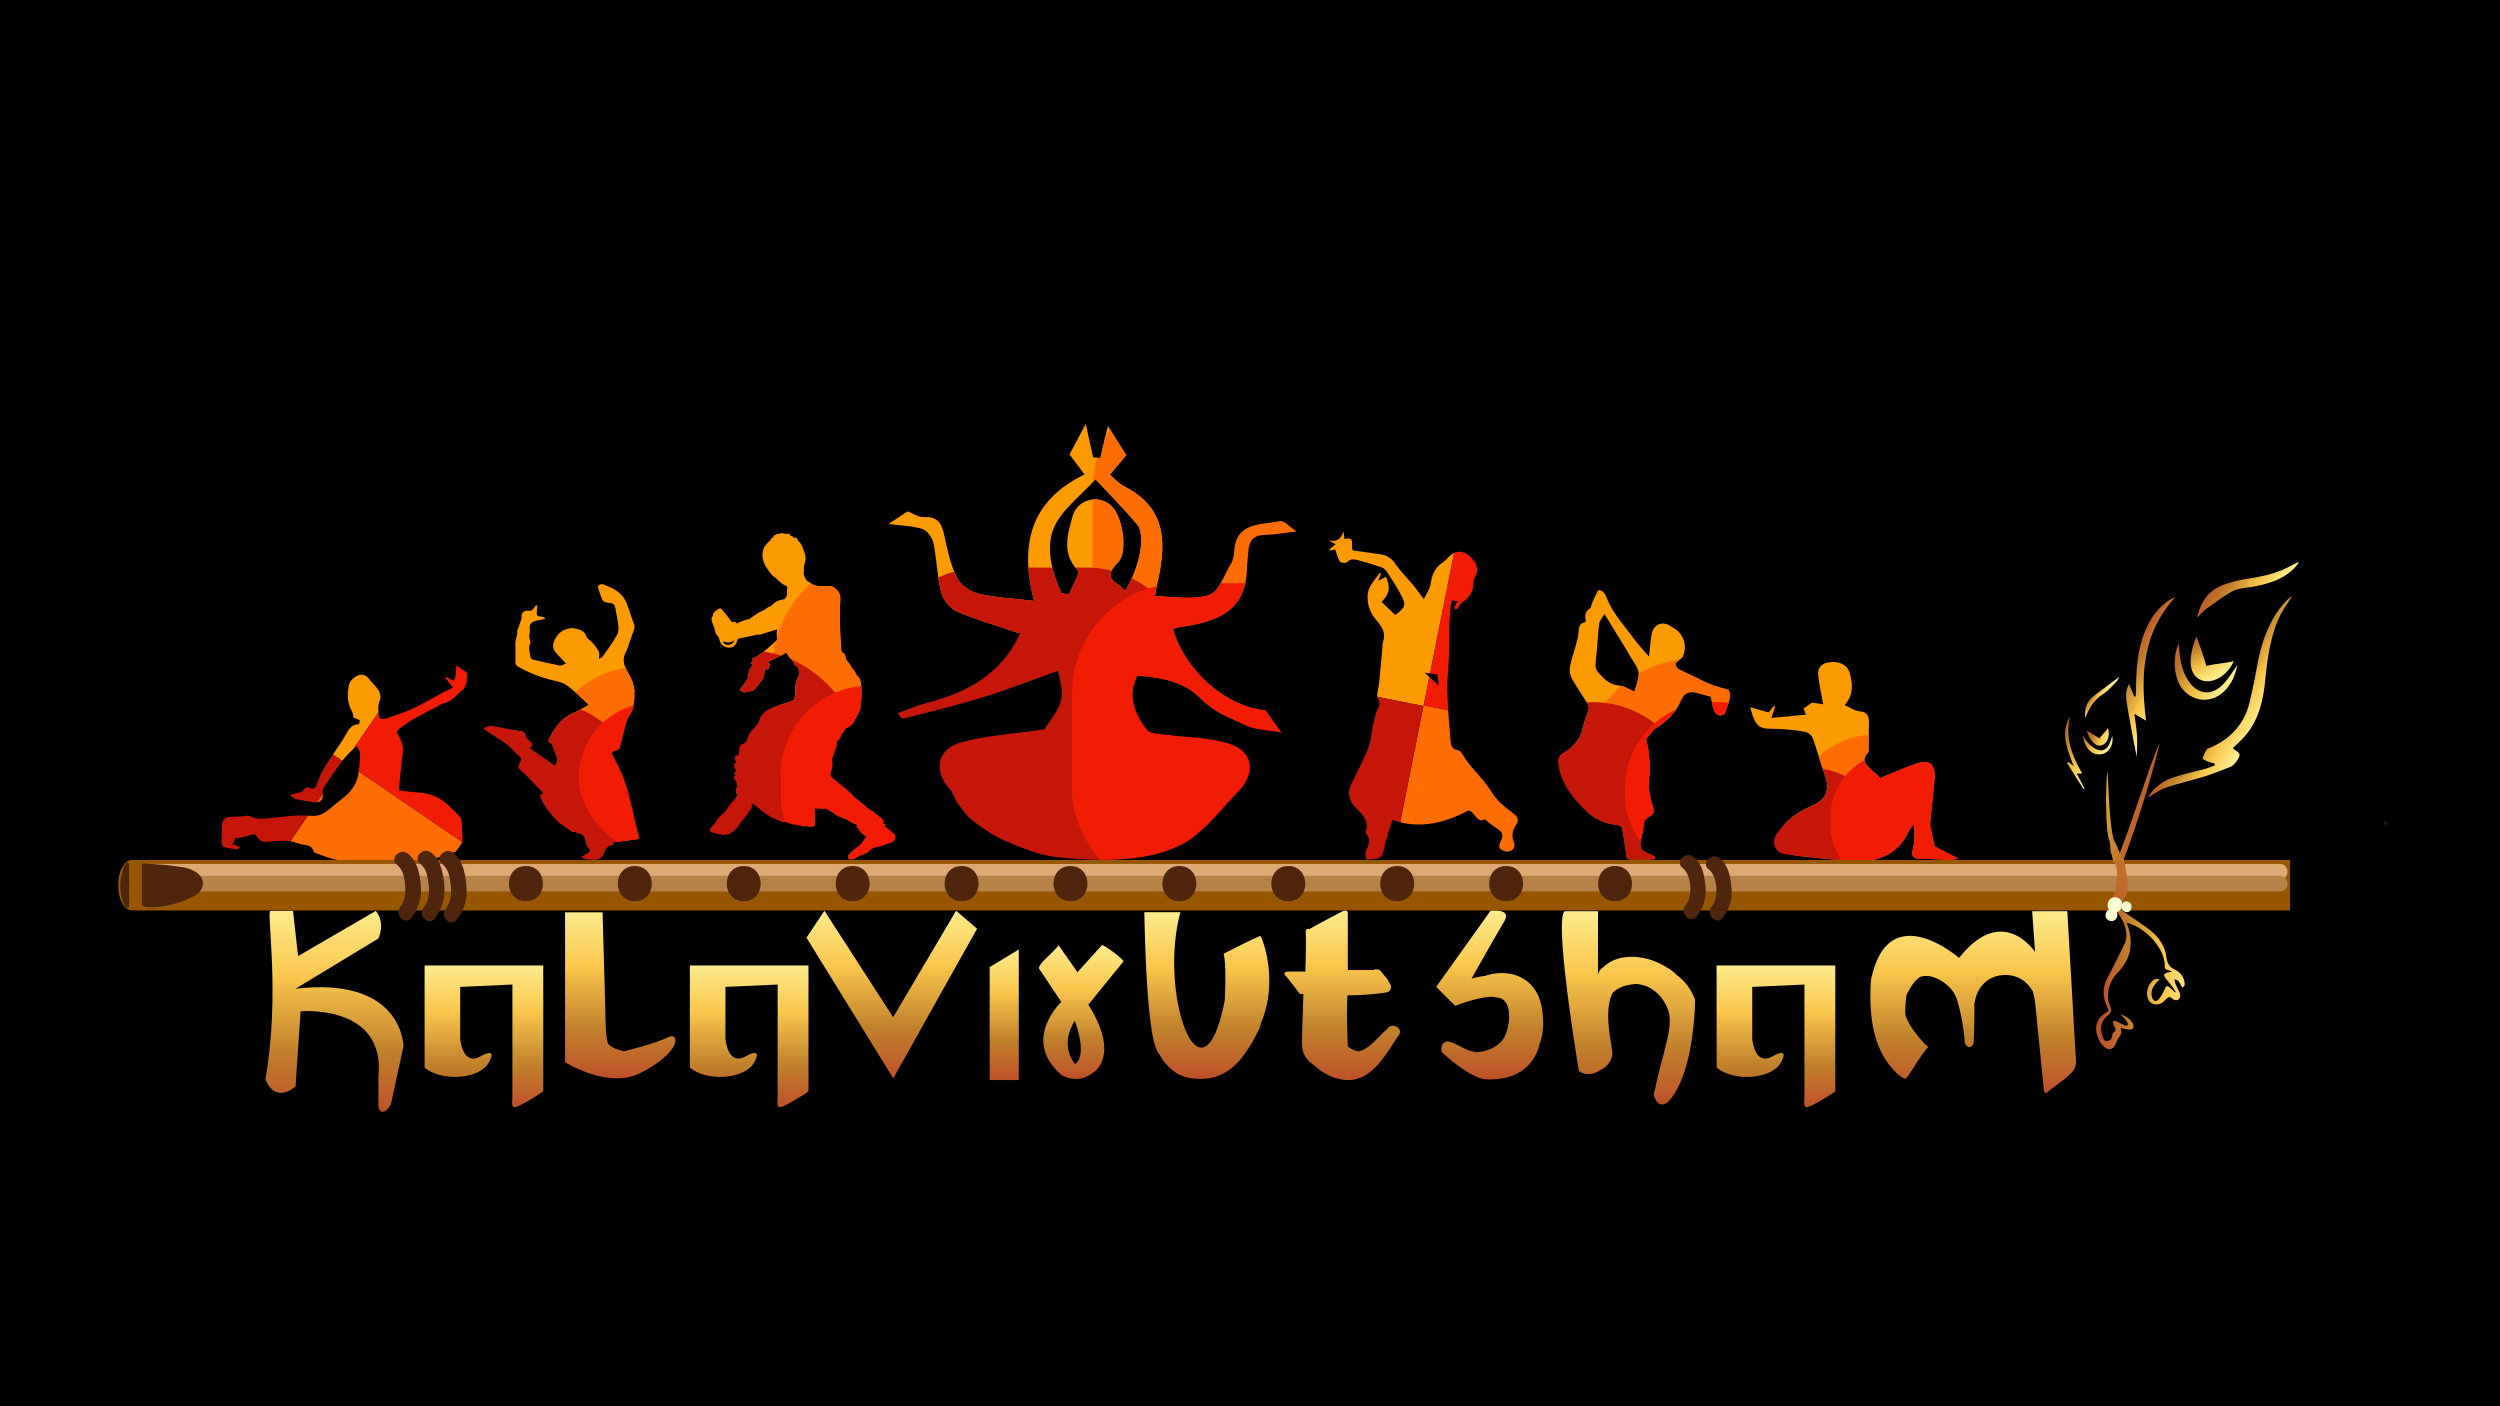<svg xmlns="http://www.w3.org/2000/svg" xmlns:xlink="http://www.w3.org/1999/xlink" viewBox="0 0 1920 1080"><defs><style>.cls-1{fill:none;}.cls-2{clip-path:url(#clip-path);}.cls-3{fill:#fc9a01;}.cls-4{fill:#fe6d02;}.cls-5{fill:#f21c04;}.cls-6{fill:#c61609;}.cls-7{clip-path:url(#clip-path-2);}.cls-8{fill:url(#linear-gradient);}.cls-9{fill:url(#linear-gradient-2);}.cls-10{fill:url(#linear-gradient-3);}.cls-11{fill:url(#linear-gradient-4);}.cls-12{fill:url(#linear-gradient-5);}.cls-13{fill:url(#linear-gradient-6);}.cls-14{fill:url(#linear-gradient-7);}.cls-15{fill:url(#linear-gradient-8);}.cls-16{fill:url(#linear-gradient-9);}.cls-17{fill:url(#linear-gradient-10);}.cls-18{fill:url(#linear-gradient-11);}.cls-19{fill:url(#linear-gradient-12);}.cls-20{fill:url(#linear-gradient-13);}.cls-21{clip-path:url(#clip-path-3);}.cls-22{clip-path:url(#clip-path-4);}.cls-23{clip-path:url(#clip-path-5);}.cls-24{clip-path:url(#clip-path-6);}.cls-25{clip-path:url(#clip-path-7);}.cls-26{fill:#965700;}.cls-27{fill:#dbaa75;}.cls-28{fill:#b58348;}.cls-29{fill:#4e260d;}.cls-30{fill:url(#linear-gradient-14);}.cls-31{fill:url(#linear-gradient-15);}.cls-32{fill:url(#linear-gradient-16);}.cls-33{fill:url(#linear-gradient-17);}.cls-34{fill:url(#linear-gradient-18);}.cls-35{fill:url(#linear-gradient-19);}.cls-36{fill:url(#linear-gradient-20);}.cls-37{fill:url(#linear-gradient-21);}.cls-38{fill:url(#linear-gradient-22);}.cls-39{fill:url(#linear-gradient-23);}.cls-40{fill:url(#linear-gradient-24);}.cls-41{fill:url(#linear-gradient-25);}.cls-42{fill:url(#linear-gradient-26);}.cls-43{fill:#fbffd6;}.cls-44{fill:url(#linear-gradient-27);}.cls-45{fill:url(#linear-gradient-28);}</style><clipPath id="clip-path" transform="translate(0.5 -0.5)"><path class="cls-1" d="M273.39,573.27c-3.73,3.77-7.28,6.69-10,10.25-5.32,7-10.26,14.26-15.15,21.55a7.54,7.54,0,0,0-.84,4.82c.63,4.69-2.19,7.58-6.81,6.76s-9-1.31-13.43-2.3c-1.65-.37-3.07-1.74-4.6-2.66l.45-1.23a55.61,55.61,0,0,0,6.3-1.22c1.37-.42,3.13-1.13,3.72-2.24,1.19-2.25,2.61-2.21,4.44-1.36,2.62,1.21,4.33.38,5.16-2.27,4.56-14.65,15.18-25.81,22.58-38.82,2-3.57,4.28-8.14,9.92-7.81.12,0,.86-2.89.47-3.15a23.17,23.17,0,0,0-4.61-1.94c-.39-1.72-.42-3.39-1.12-4.7A25.83,25.83,0,0,1,267,529.71c.42-2.49.32-4.6,2.28-6.72,4.32-4.68,9.6-6.13,13.42-1.35,2.59,3.25,5.87,6.08,7.87,9.7,1.05,1.9,1.63,5,.77,6.8-1.8,3.75-1.29,7.38-1.05,11.12.21,3.28,2,4.27,5.94,2.94,6.79-2.32,13.71-4.44,20.21-7.45,7.78-3.6,15.16-8.08,22.74-12.11,2.76-1.47,5.62-2.74,8.33-4.06l-6-7.48.41-.87,5.79,3.12c3.66-4.69,0-11.92,4.8-16.47,6.4,5.31,7.43,15.92,3.26,22.52-.55.88-1.69,1.37-2.49,2.12-2.15,2-4.12,4.29-6.43,6.11a24.69,24.69,0,0,1-5.28,2.67c-.59.27-1.38.13-1.95.42-7.34,3.85-14.7,7.66-21.95,11.67a87.59,87.59,0,0,0-9,5.93c-4.93,3.57-5.15,3.79-2.25,8.85a18.61,18.61,0,0,1,2.25,12.38c-1.1,8.34-1.8,16.74-2.65,25.11-.08.8,0,1.61,0,2.89,5.61.62,11,1.37,16.37,1.77a34.65,34.65,0,0,1,19.11,7.62,95.7,95.7,0,0,1,11.44,11.34c1,1.06,1.16,3.05,1.25,4.63.29,5.38.51,10.77.51,16.15,0,4.66-4.15,5-7.22,6.17-2.62,1-5.43,1.58-8.11,2.51-3,1-5.95,2.43-9,3.35a23.43,23.43,0,0,1-6.79,1.07c-5.14,0-10.28-.46-15.43-.58a14.53,14.53,0,0,0-3.52.84l-.75-1.29-2.21,3.61c-.85-1.53-1.44-2.61-2.14-3.89l-2.89,3.48-3.35-2.43-2.08,2.61-3.23-2.81-2.62,3L282,661.13c-1.62,4.2-4.2,2.75-7.27,2.07C269,662,263,662,257.32,660.71c-5.48-1.24-10.75-3.48-16.08-5.34a2,2,0,0,1-1-1.23c-1.26-4.45-5-4.45-8.57-5.07s-6.9-2.46-10.41-2.71a89.45,89.45,0,0,0-15.16.54c-3.93.4-7.27-.11-9.21-3.82-1.24-2.37-2.69-2-4.77-1.37-3.55,1.12-7.22,1.85-10.85,2.75l-.5-1.05L178,648.74l5.86,2.3c-.79.74-1.45,1.83-2,1.77a63.31,63.31,0,0,1-10.38-1.7c-.91-.26-1.74-2.44-1.79-3.76-.13-4,.25-8.06.23-12.09,0-5.22,2.72-7.72,7.93-7.45a82.83,82.83,0,0,0,8.59-.52c1.63-.1,3.58-.67,4.87,0,5.82,3,11.74,1.83,17.79,1.27,9.52-.89,19.21-2.45,28.61-1.53,6.86.67,11-1.86,15.45-5.73,4.14-3.58,8.66-6.74,12.71-10.41a30,30,0,0,0,5.81-7.26,24.69,24.69,0,0,0,3-8.27,129.05,129.05,0,0,0,1.39-16.07C276.21,577.74,274.78,576.16,273.39,573.27Z"/></clipPath><clipPath id="clip-path-2" transform="translate(0.5 -0.5)"><path class="cls-1" d="M371.15,559.66c1.85-.62,3.76-1.88,5.54-1.72a119.89,119.89,0,0,1,12.08,2.26,77.56,77.56,0,0,0,8.75,1.68c4.07.33,4.68.62,5.79,4.43a4.37,4.37,0,0,0,1.25,1.59c.81.79,1.76,1.44,2.52,2.27,1.85,2,1.85,3.77-.79,4.67l19.25,14a7.15,7.15,0,0,0,1.34-7.71c-1-2.73-1.95-5.49-3-8.22-.22-.59-.54-1.47-1-1.58-3.09-.82-1.91-2.64-1.06-4.29,4.05-7.89,8.91-15,17.55-18.64,3.36-1.42,6.53-3.29,9.77-5,.63-.33,1.18-.82,2.49-1.73-5.77-5.2-10.9-10.58-16.83-14.86-3.26-2.35-7.78-3.12-11.86-4.12a97.88,97.88,0,0,1-25.54-10.2,3.86,3.86,0,0,1-2.06-3.92c.14-4.75-.06-9.51-.06-14.27a12.93,12.93,0,0,1,.47-2.42c.37-1.82.77-3.63,1.09-5.46.08-.42-.31-1-.18-1.33,1-2.84,2.07-5.65,3.1-8.49a4,4,0,0,0,.33-1.57c-.35-4.26,2-6.21,6.26-5.33.67.14,1.71-.58,2.3-1.17a31.57,31.57,0,0,0,2.52-3.3l1,.41c-.13,1.58-.23,3.16-.41,4.74-.26,2.18.12,3.64,2.85,3.56,1.1,0,2.23.67,3.34,1l0,.92c-1.06.22-2.12.41-3.17.65-1.9.44-4,.56-5.64,1.44a4.83,4.83,0,0,0-2.71,5.82c.35,1.61-.51,3.44-.53,5.17a18.84,18.84,0,0,0,.75,3.7c.12.61.45,1.38.21,1.83-2,3.6-.29,7.17.07,10.73a2.51,2.51,0,0,0,1.5,1.77c6.93,1.66,13.87,3.32,20.87,4.65,1.36.26,3-.87,4.84-1.46-2.68-2.91-4.83-5.31-7.06-7.64-3.22-3.36-3.6-6.67-1.53-10.77,2.57-5.08,6.55-8.12,12.16-8.8,3.14-.37,10.48,1.36,11.78,5.48.84,2.68,2.61,3.27,4.19,4.76a31.21,31.21,0,0,1,5.74,7.88c.68,1.25.12,3.18.12,5.5,1.08-.68,2.29-1,2.85-1.84,3.8-5.47,7.73-10.87,11-16.63,1.18-2,1.18-5.06.93-7.54-.46-4.48-1.55-8.89-2.32-13.33-.39-2.23-1.37-3.48-3.89-3.55a12.63,12.63,0,0,1-5-1.36c-.8-.39-1.23-1.69-1.62-2.67a62.11,62.11,0,0,1-2.1-5.92c-.34-1.13-.93-2.8-.42-3.42a3.92,3.92,0,0,1,3.49-1.11c7.51,2.85,14.6,5.75,18.18,14.33,2.32,5.56,3.77,11.34,6,16.86a5.15,5.15,0,0,1-.1,3.17c-1.3,4-2.76,8-4.16,12a27.59,27.59,0,0,1-1.74,4.74c-2.52,4.31-2.89,8.64-.66,13.14a43.27,43.27,0,0,0,2,4c5.41,8.49,5.93,17.7,3.55,27.12-.73,2.9-2.92,5.4-4.23,8.18a35.17,35.17,0,0,0-1.73,5.41c-.62,2.2-1.16,4.42-1.71,6.65-.82,3.3-1.49,6.65-2.51,9.89a3.86,3.86,0,0,1-2.49,2c-3.65.82-4.2,2.1-2.43,5.21A116.66,116.66,0,0,1,483,613.83c2.28,10.08,4.75,20.11,7.33,30.94l-19.86,2.61c0,.13-.1.89-.18,1.65-.18.11-.35.29-.5.28-2-.24-5,2.26-6.17,5.26-2.16,5.46-3.72,6.45-9.66,6.12a32.11,32.11,0,0,1-4.5-.34,19.49,19.49,0,0,1-3.65-1.68c2.3-1.41,3.9-2.31,5.4-3.35,1.32-.91,2.06-1.84.28-3.27-.8-.64-1.09-2-1.45-3.08-.77-2.29-.81-5.2-2.29-6.77s-4.41-1.94-6.73-2.75c-.57-.2-1.43.18-1.86-.13-4.22-2.91-9-5.34-12.39-9-5.17-5.59-10.17-11.57-12.7-19.24l2.79-1.4c-4.93-5.11-9.59-9.95-14.28-14.78-.45-.46-1.06-.78-1.54-1.22-4.11-3.76-4.2-3.82-1.71-8.8,1-1.92.39-2.53-1.2-3.71-2.35-1.74-4.16-4.19-6.28-6.25a30.83,30.83,0,0,0-4.22-3.61c-5.36-3.6-10.81-7.1-16.22-10.63Z"/></clipPath><linearGradient id="linear-gradient" x1="771.25" y1="729.2" x2="771.25" y2="829.5" gradientUnits="userSpaceOnUse"><stop offset="0" stop-color="#fdec8c"/><stop offset="0.33" stop-color="#f9c64b"/><stop offset="0.7" stop-color="#c1812c"/><stop offset="1" stop-color="#be512a"/></linearGradient><linearGradient id="linear-gradient-2" x1="684.87" y1="699.46" x2="684.87" y2="828.18" xlink:href="#linear-gradient"/><linearGradient id="linear-gradient-3" x1="475.82" y1="701.17" x2="475.82" y2="828.68" xlink:href="#linear-gradient"/><linearGradient id="linear-gradient-4" x1="256.35" y1="700.06" x2="256.35" y2="854.37" xlink:href="#linear-gradient"/><linearGradient id="linear-gradient-5" x1="926.34" y1="701.09" x2="926.34" y2="829.12" xlink:href="#linear-gradient"/><linearGradient id="linear-gradient-6" x1="1030.37" y1="699.84" x2="1030.37" y2="830" xlink:href="#linear-gradient"/><linearGradient id="linear-gradient-7" x1="829.9" y1="726.37" x2="829.9" y2="829.12" xlink:href="#linear-gradient"/><linearGradient id="linear-gradient-8" x1="1514.95" y1="700.29" x2="1514.95" y2="839.85" xlink:href="#linear-gradient"/><linearGradient id="linear-gradient-9" x1="1250.14" y1="700.29" x2="1250.14" y2="848.73" xlink:href="#linear-gradient"/><linearGradient id="linear-gradient-10" x1="371.16" y1="742.04" x2="371.16" y2="850.78" xlink:href="#linear-gradient"/><linearGradient id="linear-gradient-11" x1="1363.4" y1="742.04" x2="1363.4" y2="850.78" xlink:href="#linear-gradient"/><linearGradient id="linear-gradient-12" x1="574.87" y1="742.04" x2="574.87" y2="850.78" xlink:href="#linear-gradient"/><linearGradient id="linear-gradient-13" x1="1143.57" y1="699.73" x2="1143.57" y2="829.52" xlink:href="#linear-gradient"/><clipPath id="clip-path-3" transform="translate(0.5 -0.5)"><path class="cls-1" d="M596.29,411l.09,0-.18.06Zm-1.84,1,.09,0-.16.06Zm.94-.24h0l0,0h0Zm-3,2.32.1,0-.18.06Zm1.15-.15h-.07ZM591.41,416l.08,0-.17.06Zm.18,0ZM610,413.69l.07,0h0l-.05,0Zm2.07,2.66h.07l-.13.05Zm-.09.06h0Zm-60.2,51.92.09,0-.18.07Zm-1.35,1.07-.05,0h0Zm46.37-6.91.1,0-.19.06Zm-31,28.25.06,0-.12,0Zm-4.43,2.05h0l-.1,0-.12,0Zm19.82-5.57h0ZM554.7,493.1a3.07,3.07,0,0,1,1.08.27,13.25,13.25,0,0,0,2.18.49,7.54,7.54,0,0,0,3.22-.41,5.57,5.57,0,0,0,.93-.41,10.46,10.46,0,0,0,1.19-.73l.09-.07.17-.06c.08.08-.14.59-.6,1.26a4.49,4.49,0,0,1-2.77,2.09,4,4,0,0,1-2,.3,4.27,4.27,0,0,1-3.48-2.44C554.65,493.22,554.62,493.12,554.7,493.1Zm5.71,2.84-.08,0-.09,0Zm43,5.11.09,0-.18.06Zm-4,41.08,2.71-1-.1,0-2.61.93-2.75,1Zm9.08-3.14-.08,0-.09,0Zm-41.35,41.32.08,0-.17.06Zm.33-.09s0,0,0,0h0Zm9.25,37,.09,0-.16.06Zm-29.14,21.91h0Zm-.3.27h-.05Zm8.52,1.51.07,0h0Zm3-.22h0l-.06,0-.06,0Zm66.09-20.59h0l0,0Zm-7.09,14.18.08,0h0l-.07,0Zm-.36.17h0l0,0Zm6.5.22,0,0h0Zm34.72-.5.09,0-.17.06Zm12.05,16.92,0,0-.09,0Zm9.06-2.56-.29.11-.3.1ZM596.25,410.49a1.61,1.61,0,0,0-.76.52,1,1,0,0,1-.49.34,1.32,1.32,0,0,1-.3.08l-.27.07a1.68,1.68,0,0,0-1,1.46c-.08.37-.16.55-.3.6a.2.2,0,0,1-.11,0,1.77,1.77,0,0,0-.69.05c-.31.11-.48.4-.8,1.07a3.16,3.16,0,0,1-.72,1.12,14.6,14.6,0,0,0-3.15,3.19,12.39,12.39,0,0,0-2.63,7.82,18.2,18.2,0,0,0,2.18,8c.3.45.92,1.45,1.37,2.21a38.58,38.58,0,0,0,4,5.3,10.62,10.62,0,0,0,1.45,1.1,23.65,23.65,0,0,1,2.66,2.26c2.86,2.75,4,3.61,5.66,4.33,1.45.61,1.49.65,1.74,1.33a1.64,1.64,0,0,1,0,1.42,3.78,3.78,0,0,0-.17,2.5,5.82,5.82,0,0,1-1.35,4.72l-.69.71-1.85.38a23.9,23.9,0,0,0-2.92.76,10.39,10.39,0,0,0-4.13,2.93,6.38,6.38,0,0,1-2.53,1.66,7,7,0,0,0-2.9,1.77,5.88,5.88,0,0,1-2.32,1.3,23.91,23.91,0,0,0-4.7,2.61c-1.62,1.05-3.56,2.36-4.31,2.91a6.48,6.48,0,0,1-1.49.94,1,1,0,0,1-.41.08,12.8,12.8,0,0,0-3,.79,50.59,50.59,0,0,0-5.18,2.22c-.25.12-.43.21-.55.25s-.29,0-.35-.13a2.87,2.87,0,0,0-1.77-1.21,3.19,3.19,0,0,0-1.17.17l-.66.23-.6-.84c-1.28-1.84-5.65-7.37-6.66-8.44a6.42,6.42,0,0,0-1.48-1.28,2.26,2.26,0,0,0-1.25.16,2,2,0,0,0-.89.54,2.72,2.72,0,0,1-.8.59,9.81,9.81,0,0,0-2.37,2,3,3,0,0,0-.58,2.1,1.18,1.18,0,0,1-.42,1c-1,1-.86,2.54.48,6,1.43,3.67,1.63,4.33,1.67,5.3a2.65,2.65,0,0,0,.66,1.86,18.46,18.46,0,0,0,1.44,1.88,2.7,2.7,0,0,1,1,1.83,8.9,8.9,0,0,0,2.4,4.87,7.81,7.81,0,0,0,4.29,1.92,10,10,0,0,0,3.42-.31.87.87,0,0,0,.34-.19,1.41,1.41,0,0,1,.51-.36,6.85,6.85,0,0,0,2.17-2.56,19.89,19.89,0,0,0,1.25-3.33l.1,0c.88-.31,7.56-1.73,11.94-2.52a18,18,0,0,0,2.36-.59,2,2,0,0,1,1.62-.12c.76.23.49.32,7.43-2a45.82,45.82,0,0,1,6.69-1.88,12.06,12.06,0,0,1-.18,1.9,10.39,10.39,0,0,0,.31,4.94c.28.79.27.82-.19,1.23-.27.23-1.8,1.6-3.43,3s-3.08,2.75-3.26,2.93a11.64,11.64,0,0,1-1,.89c-.39.31-1.41,1.12-2.24,1.82S584,502.43,583.1,503s-2.06,1.44-2.62,1.89a5.15,5.15,0,0,1-1.11.71.77.77,0,0,1-.36.05,1.87,1.87,0,0,0-.78.1,1.84,1.84,0,0,0-.69.44c-.29.27-.3.39,0,1,.34.82.24,1.24-.35,1.45a2.31,2.31,0,0,0-.74.44c-.46.37-.23.95.55,1.51.35.27.56.51.51.62l-1.29,1.9c-1.29,1.84-1.51,2.35-1.69,3.88-.06.53-.26,1.54-.42,2.26a6.26,6.26,0,0,0-.23,1.76c0,.36-.13.77-.61,1.48-1.3,2-2.74,3.94-3.63,5-1.21,1.51-1.91,2.76-1.75,3.2a1.64,1.64,0,0,0,1.43.67.45.45,0,0,1,.4.21,1.49,1.49,0,0,0,.68.51,1.16,1.16,0,0,0,1.11.09l.28-.11L572,532a1.73,1.73,0,0,1,1-.1,1.49,1.49,0,0,0,1-.1c.16-.05.34-.13.57-.22a5.93,5.93,0,0,1,.55-.23,3.4,3.4,0,0,1,1.17-.23,3.56,3.56,0,0,0,1.07-.21,5.06,5.06,0,0,0,1.81-1.16c.35-.34,1.57-1.87,2.7-3.38s2.39-3.16,2.82-3.66c1.28-1.57,1.54-2.34,1.87-5.45l.3-2.8.85.12a3.74,3.74,0,0,0,1.59-.17,1.06,1.06,0,0,0,.51-.31,2.66,2.66,0,0,0,.16-1.62c-.06-.19-.06-.27.07-.32l.23,0a.23.23,0,0,0,.11,0,1.21,1.21,0,0,0,.68-1.28,4.06,4.06,0,0,0-1.61-1.51c-.28-.1-.48-.27-.47-.36a4.39,4.39,0,0,1,1.19-.55c1-.35,10.42-5.23,12.47-6.44a3.25,3.25,0,0,1,.61-.29c.11,0,.19-.06.23,0a9.54,9.54,0,0,1,1,1.64,10.25,10.25,0,0,0,2.29,2.89,7.26,7.26,0,0,1,2.05,2.67c1.09,2.21,1.65,2.9,2.76,3.42.94.45,1,.52,1.21,1.18a20.13,20.13,0,0,1,.4,5.09,12.92,12.92,0,0,1-1,2.62,17.38,17.38,0,0,0-1.7,6.55,48.3,48.3,0,0,1-.23,6.71c-.09.36-.4,1.34-.71,2.19l-.53,1.57-1,.46c-.2.09-.52.22-.92.36-.73.26-1.72.58-2.62.83-1.53.43-3.71,1.15-6,2-2.14.76-4.42,1.62-6.43,2.42-2.78,1.12-3,1.24-4.12,2.15a19.09,19.09,0,0,0-4.77,5.51,6.82,6.82,0,0,0-.46,1.55c-.19,1.55-1.64,3.67-4.81,7a30.14,30.14,0,0,0-2.68,3.18,31.32,31.32,0,0,0-2.31,5.6c-.45,1.39-.48,1.43-1.21,1.81-.42.2-1.16.51-1.66.69a3.64,3.64,0,0,0-2.23,1.57,23.21,23.21,0,0,0-.73,5.41l-.05,1-1,.56c-1.4.75-2.12,1.37-2.25,1.94-.08.39,0,.83.48,2.17l.6,1.67-.56.32c-.93.52-1.22.92-1.23,1.79,0,.69,0,.89.64,2,.36.68.79,1.5.93,1.82l.3.6-.62.53c-.67.57-1.24,1.43-1.14,1.71,0,.11.38.22.78.26l.72.08-.61.69a3.17,3.17,0,0,0-.88,2.3,9.57,9.57,0,0,0,.86,1.26,4.09,4.09,0,0,1,1.16,2.77,6.28,6.28,0,0,0,.29,1.53c.24.67.22.76-.38,2a4.46,4.46,0,0,0,.29,4.88c.34.59.35.6-.14,1.42a22.77,22.77,0,0,1-3.38,4.23,23.47,23.47,0,0,0-3.8,5,19,19,0,0,1-4.14,4.83c-2.52,2.19-3.32,3.11-4.19,4.78a11.35,11.35,0,0,1-2.42,3.24c-2.5,2.66-2.85,3.23-2.49,4.25s1.79,1.8,2.5,1.55a.47.47,0,0,1,.54.14,2.76,2.76,0,0,0,1.85.61,3,3,0,0,1,1.16.28,2.16,2.16,0,0,0,1.48.14c.57-.11.83-.09,1,.09a2,2,0,0,0,.89.43,1.79,1.79,0,0,0,1.19,0l.23-.09.26-.11a1.59,1.59,0,0,1,.92-.08,3.15,3.15,0,0,0,2-.1,9.66,9.66,0,0,0,2.1-1.15c2.84-1.9,5-3.92,5.79-5.49a22.45,22.45,0,0,1,1.82-2.7c2.68-3.48,4-5.13,5.47-7,2.5-3.15,3.26-4.66,2.86-5.77-.21-.59-.16-1.35.07-1.43h0a1.3,1.3,0,0,0,.51-.08c.17-.06.61.23,1.22.78s1.83,1.53,2.86,2.32,2.13,1.68,2.46,2a16.76,16.76,0,0,0,1.72,1.33c.63.41,2,1.37,3.05,2.09a22.16,22.16,0,0,0,6,3.25c1.25.48,2.91,1.21,3.7,1.58,1.66.81,2.11.92,3,.78a6.62,6.62,0,0,1,3.44.6c3,1,4,1.3,5.32,1.37a9.28,9.28,0,0,1,2.14.38,2.34,2.34,0,0,0,1.05.22,3,3,0,0,1,1.28.3,4.57,4.57,0,0,0,2.83.39l.18-.08.15-.07a2.36,2.36,0,0,1,1.43.15,16,16,0,0,0,2.72.37,6,6,0,0,0,2.12-.2,1.63,1.63,0,0,0,1-1,14.31,14.31,0,0,0,.2-4.9c-.07-.9-.14-2.88-.14-4.41s0-3-.07-3.22,0-.46.06-.48,1.3,0,2.76.13l3.61.21a12.16,12.16,0,0,0,1.82-.07c.87-.13.89-.12,1.74.67a6.79,6.79,0,0,0,2,1.27c2.15.94,2.65,1.25,3.3,2s.94,1,2.89,1.87a27.31,27.31,0,0,0,3.79,1.48,15.36,15.36,0,0,1,4.31,2.1,41.75,41.75,0,0,0,4.4,2.33c.89.33,1.74.67,1.89.73s.23.23,0,.68c-.48,1.11-.11,1.91,1,2.17.71.15.71.16.6.61a1.6,1.6,0,0,0,.85,1.62c.25.18.42.37.39.43-.14.27.56,1.16,1.08,1.4a2.78,2.78,0,0,1,1,.8,2,2,0,0,0,1.8.83c.2,0,.38,0,.4.09a21.09,21.09,0,0,1-2.06,3.29c-1.9,2.8-2.79,3.72-4.82,5.06a33,33,0,0,0-4.92,4.28c-2.14,2.22-2.5,3-2,4.32s1.61,1.54,3.78.91l.6-.19a9.24,9.24,0,0,0,2.12-1.14,19,19,0,0,1,4.59-2.23c2.91-1.13,3.15-1.27,4-2,3-2.59,3-2.59,5-3.3a11.55,11.55,0,0,1,2.88-.72c.86-.07,1.73-.33,5.8-1.78,4.33-1.54,4.85-1.76,5.63-2.34a3.86,3.86,0,0,0,1.58-4.45c-.24-.67-.49-1-1.54-1.94a41.86,41.86,0,0,0-5.26-4.34c-.75-.46-1.1-.79-1.22-1.1s-.13-.47.44-.68c.75-.26.68-.58-.16-.77a3.93,3.93,0,0,1-1-.32c-.36-.2-.37-.23-.22-.77a2.23,2.23,0,0,0-.64-2.31,10.47,10.47,0,0,0-3.23-2.73,24.14,24.14,0,0,1-3.1-2.46c-1.43-1.34-1.84-1.63-2.55-1.84a5.48,5.48,0,0,1-2.22-1.46,9.64,9.64,0,0,0-1.45-1.19c-.06,0-1.83-1.45-3.94-3.26s-4.37-3.64-5-4.06a3.75,3.75,0,0,1-1.3-1.14c-.33-.87-3.56-3.86-7.26-6.69-1.11-.85-2.89-2.34-3.94-3.31a14.83,14.83,0,0,0-2.7-2.1,2.53,2.53,0,0,1-1.2-1c-.6-1-1.11-1.41-1.73-1.5s-.63-.16-.63-1.84a8.51,8.51,0,0,1,.76-3.62,8.75,8.75,0,0,0,.67-4.8c-.24-4.22-.14-4.84,1-7.19a8,8,0,0,0,1-3,3.72,3.72,0,0,1,.5-1.69,5.93,5.93,0,0,0,.77-3.37,2.47,2.47,0,0,1,1-2.51,7.74,7.74,0,0,0,2.31-3.62,2.83,2.83,0,0,1,1-1.83,10.16,10.16,0,0,0,1.47-2c.89-1.57,1.51-2.23,2.44-2.56a11.14,11.14,0,0,0,3.5-2.26c1.09-1.14,2.15-2.87,4.14-6.72,2.51-4.87,2.69-5.49,3.13-11,.42-5.11.45-5.47.35-7-.08-.82-.11-2.25-.12-3.21a34.73,34.73,0,0,0-.31-4c-.4-2.86-.8-3.71-2.45-5.31a4.17,4.17,0,0,1-1.52-2.24,4.86,4.86,0,0,0-1.44-2.26,12.93,12.93,0,0,1-2.15-3.06,17.3,17.3,0,0,0-3.14-4.37c-.74-.76-.75-.79-.83-1.67a7.69,7.69,0,0,0-1.1-3.23,3,3,0,0,0-1.17-.89c-.64-.28-.82-.45-1-.93a7.46,7.46,0,0,1-.54-3,3,3,0,0,0,.09-.87c0-.23,0-1-.09-1.74s-.2-2.34-.34-3.58c-.3-2.52-.49-7.72-.47-13.72,0-2.17-.05-4.51-.14-5.18a97.35,97.35,0,0,1,.32-10.92c.21-3.71-.1-5.07-1.62-7.35a10.9,10.9,0,0,0-1.29-1.53c-2.46-2.36-3.44-2.65-8.19-2.52-1.47,0-3.84,0-5.28-.16a9.63,9.63,0,0,1-4.15-.93,7.31,7.31,0,0,1-2.2-1.34,3.37,3.37,0,0,0-1.24-.84,4.44,4.44,0,0,1-2.67-2.55c-1.15-2.13-1.6-3.54-1.43-4.44a18,18,0,0,0,.14-3.92,8.23,8.23,0,0,1,.48-2.68c1.2-3.86,1.1-6-.51-10.55-1.35-3.8-2.57-6-3.82-7a1.82,1.82,0,0,1-.83-1.15,2.56,2.56,0,0,0-.85-1.33c-.57-.55-.89-.7-1.37-.53a3.41,3.41,0,0,0-.44.21,2.67,2.67,0,0,1-.32.17c-.19.06-.23-.05-.37-.45a1.37,1.37,0,0,0-.88-.88,1.85,1.85,0,0,0-.93-.24c-.18.07-.29-.06-.44-.48a2.27,2.27,0,0,0-1.51-1.35,1.64,1.64,0,0,0-.71.11l-.18.07-.21.09a.86.86,0,0,1-.76-.06,1.23,1.23,0,0,0-.94-.05c-.36.13-.65.08-1.26-.26a1.5,1.5,0,0,0-1.52-.22,8.57,8.57,0,0,1-2.64.54A.87.87,0,0,0,596.25,410.49Z"/></clipPath><clipPath id="clip-path-4" transform="translate(0.5 -0.5)"><path class="cls-1" d="M872.89,519.26c-7.77,15.71-2.07,29.48,7.22,41.7,2.49,3.27,9.85,3.23,15.08,3.95,16,2.21,32.82,1.82,48,6.61,19,6,21.16,22.72,7.13,37.05C938,621.14,927.2,636,912.85,645.5c-12.2,8.07-28.25,12.34-43.06,14-19.46,2.13-39.54,1.42-59.06-.76-13-1.46-25.77-6.83-38-11.93-8.92-3.71-17.26-9.29-25.07-15.09-5-3.71-8.79-9.14-12.61-14.19-2.45-3.25-3.3-7.82-6-10.76-13-14.24-10.07-31.11,8.93-36.24,19.5-5.27,40.11-6.43,63.6-9.88,15.16-21.6,15.54-22.82,10.45-45-19.39,6.91-38.22,14.34-57.5,20.3-20.13,6.23-40.69,11.08-61.1,16.41-1,.27-2.37-.62-4.48-4.14,7.65-2.73,15.15-6.07,23-8.07,30.86-7.89,56.68-22.25,71-53.11-16.43-5.58-32.84-10.27-48.42-16.91-5.27-2.24-10.67-8.81-12.13-14.4-3.21-12.35-3.41-25.45-6-38-.86-4.16-4.64-9.7-8.29-10.89-7.74-2.51-16.27-2.58-26.25-3.88,6-4,11-7.35,14.63-9.74,4.75,1.81,8.57,4.62,12.19,4.39,10.21-.66,14,4.22,15.91,13.48,2.35,11.25,4.85,22.81,9.77,33,2.66,5.53,10,10.78,16.12,12.25,13,3.11,26.61,3.65,43.2,5.63-11.3-42.74-3.13-76.86,38.76-97.09l-11.57-15.4L833.37,326c1.91,8.76,3.75,17.22,5.59,25.68l5.62.59c2-8.47,3.95-16.94,5.74-24.64l14.11,22.48L851.88,365c3.52,3,6.74,6.92,10.88,9,34.42,17.3,32.29,46.22,25,76.94-.54,2.25-.79,4.56-1.31,7.64,14.34,0,29.09,2.89,41.67-1.09,7.41-2.35,11.55-15.47,16.75-24a19.46,19.46,0,0,0,2.44-9c1.07-23.48,20.59-20.55,35.07-23.85,3.11-.7,7.56,4.54,12.91,8-8.65,1-16.56,2.46-24.49,2.64-9.24.22-12.3,5.13-12.61,13.35-.14,4-1,8-1,12-.64,35.24-25.76,41.82-53.27,45.7a16.93,16.93,0,0,0-3.7,1.43c9.94,32.77,41.14,59.64,71,62.25,3.73,5.07,7,9.53,12.53,17.07-10.51-1.94-19.94-1.86-27.6-5.51C944.18,552,931.59,547,921.89,537.1,908.59,523.53,891,520.77,872.89,519.26Zm-58.35-63.32,5.91,1.24c2.45-6.39,8.77-16.38,6.71-18.6-12.37-13.38-7.91-27.21-4-41.35,3.67-13.45,19.95-17.62,30.11-7.93,8.39,8,12.79,35.35,4.78,43.22-13.47,13.25,0,14.9,5.65,21.74,10.85-17.14,15.91-42.59,9.37-50.58-9.84-12-20.94-23-32.21-35.15-11.89,13.44-26.83,24-32.38,38.3C802.51,422,807.49,440.3,814.54,455.94Z"/></clipPath><clipPath id="clip-path-5" transform="translate(0.5 -0.5)"><path class="cls-1" d="M1217.46,478.24c-.69-4.26-1.22-8,3.17-10.5.88-.5.91-2.41,1.44-3.63,1.5-3.46,3-6.94,4.74-10.27.15-.29,2.63.12,3.45.85a11.32,11.32,0,0,1,2.94,4.3c4.71,12.61,14,22.16,21.69,32.79,3.26,4.53,7.26,8.54,11.08,13,.7-6.46,1-11.9,2-17.22,1.37-7.8,8.78-10.63,14.84-5.93a9.22,9.22,0,0,0,1.37.79,17.06,17.06,0,0,1,7.78,22.29c-.54,1.24-2.16,2-3.24,3-.91.87-2.54,1.89-2.46,2.71.14,1.39,1,3.33,2.2,3.91,7.86,3.93,15.8,7.75,23.88,11.23,4.27,1.83,8.87,2.89,14.89,4.79,2.62,5.06-.81,11.46-3,17.88-.33,1-2.78,2-3.92,1.72-1.62-.42-3.68-1.73-4.25-3.18-1.28-3.25-1.76-6.82-2.78-11.15-3.51-1-7.74-2.15-12-3.27-6-1.57-9.06,2.1-11.14,6.66a43.67,43.67,0,0,1-18,19.85c-3.41,2.06-5.64,6.06-8.57,9.35,3.15,10.77,3.21,22,2.28,33.45-.47,5.77,1.17,11.91,2.87,17.58,1.09,3.61,1.51,6.21-2.06,8a8.24,8.24,0,0,0-4.94,8,37.32,37.32,0,0,1-1.51,7.87c-2.08,8.61-1.1,10.52,7.16,13.81a16.12,16.12,0,0,1,2.69,1.43c.22.15.21.65.55,1.85a53.7,53.7,0,0,1-5.44.53c-4.26,0-8.54-.3-12.8-.12-3.21.14-3.73-1.35-4-4.15-.75-6.73-1.83-13.44-3.13-20.09-.2-1-2.28-2.29-3.57-2.38-11.93-.9-20.92-6.7-28.86-15.42s-14.33-17.94-16.32-29.82c-.78-4.64-.89-7.58,4.39-10.67,6.88-4,12.79-10,14.4-19,.87-4.86,3.11-9.45,4.39-14.25.32-1.2-.37-2.93-1.09-4.1-4-6.54-8.44-12.84-12.13-19.54a13.68,13.68,0,0,1-1.24-8.59c1.25-6.28,3.42-12.36,5.08-18.56a40.19,40.19,0,0,0,1.58-8.35C1212,481.77,1213,478.69,1217.46,478.24Zm37.26,53.47c4.83-14.85,4.82-14.84-3-26.7-1.07-1.63-1.86-3.44-2.88-5.11-5.35-8.76-10.74-17.5-17.09-27.84-1.79,3.08-3.69,5-4,7.11-1,7.37-1.41,14.82-2,22.24-.33,3.71-1,7.43-.85,11.12.08,1.78,1.45,3.76,2.74,5.19,4.21,4.62,8.46,8.85,15.57,9.3C1247,527.26,1250.63,530,1254.72,531.71Z"/></clipPath><clipPath id="clip-path-6" transform="translate(0.5 -0.5)"><path class="cls-1" d="M1360,551.88l26.44-2.54c-.76-2-1.3-3.4-1.82-4.77l6.5-4.46,8.55,1.27c-1.46-8.34-3-15.32-3.81-22.38-.61-5.24,2.33-8.74,7.49-9.72,8.32-1.57,15.25,1.84,16.87,8.43,2,8,3.15,16-4,24.24,4.26,1.92,7.65,4.55,11.2,4.8,6.82.48,7.56,4.44,7.43,9.68-.15,6.12-.21,12.24-.32,18.37,0,1.17.36,2.82-.25,3.44-6,6.09-1.59,10,2.75,13.91,2.28,2.06,4.59,4.09,6.6,5.88,9.19-3.73,17.87-7.68,26.83-10.8,11-3.81,15.54-.24,14.71,11.29-.81,11.34-2.22,22.63-3.31,34a12,12,0,0,0,.26,3.52c.86,4.16,1.8,8.3,3.18,14.53l18.3,9.42c-3.13.42-4.75.86-6.36.81-7.84-.21-15.67-.56-23.5-.83-5-.16-6.46-1.94-5.15-7.28,1.5-6.07,1.45-12.52.77-19.26-1.33,1.83-3,3.49-3.95,5.5-8.17,17.46-23.05,23.61-40.9,22.79s-35.5-2.86-53.17-5.06c-8.95-1.12-12-8.85-6.93-16.4,6.57-9.72,15.9-16.25,26.62-20.8,11.14-4.72,14.22-12.6,10-24-3.48-9.3-6-19-9.43-28.29a8.77,8.77,0,0,0-5.77-4.62,139.58,139.58,0,0,0-22-2.26c-12.22-.1-15.91.4-20.17-16.63l14.11,4,4.06-5,1,.39Z"/></clipPath><clipPath id="clip-path-7" transform="translate(0.5 -0.5)"><path class="cls-1" d="M1060.17,441.07c-.69,1.7-1.37,3.4-2.22,5.54l5.93-3.17c3.64,8.46,2.9,12.81-3.31,19.37l10.48,10c7.82-5.74,8.59-7.8,4.44-15.46-3.36-6.21-7.21-12.17-11.08-18.09a8.88,8.88,0,0,0-4.25-3.16c-5.12-1.79-10.33-3.39-15.58-4.79-3.55-.94-7.18-2.65-10.64,1-.83.87-4.7.53-5.36-.46-1.68-2.53-2.35-5.74-3.67-9.36l-3.94.88-.48-1,4.79-3.81-5.55-3.26c6.54,1.88,9.63-1,11.61-6.66.23,1.9.46,3.8.7,5.82,9.66-2.35,3.7,5.86,6.67,8.81,6.41.89,13.57,1.86,20.73,2.89a16.07,16.07,0,0,1,11.74,7.46c4,5.83,9.13,10.82,13.65,16.28,2.55,3.07,4.85,6.37,8.15,10.75,2-4.23,4.67-7.73,5.19-11.53,1-6.9,3.06-12.59,9.17-16.46a28.79,28.79,0,0,0,4.83-4.49c5.27-5.41,11.38-5.15,16.71.11,4.84,4.77,6.9,9.55,3.12,15.94-1,1.61-.86,3.89-1,5.88-.51,5.66-3.46,9.59-8.16,12.62-1.45.94-2.3,2.82-4.41,5.55-1.61.29-3.65-.21.63-6l-4.34-.67a28.82,28.82,0,0,0-1.22,4.75c-.43,5.27-.81,10.56-.94,15.85-.17,6.74.1,13.5-.15,20.24-.35,9.55-1.57,19.1-1.37,28.63.25,12.49,1.42,25,2.39,37.42.29,3.7.62,7.65,5.86,8.19,1.14.12,2.44,1.59,3.12,2.75,6.2,10.71,16.1,18.66,22.4,29,4.51,7.43,10.7,12.12,17.2,17,3.1,2.3,4.2,5.08,2,8.3-3,4.35-3.82,8.64-1.88,13.68,1.49,3.87-.85,6.58-4.36,7.12-2,.32-4.85-1-6.44-2.48-.81-.76-.24-3.91.67-5.39,2.5-4.08,1.45-7.55-2.67-9.8-3.29-1.78-6.07-4.5-9.53-7.15-6,3.6-7.31-5.79-12.65-6.77-18.5,10-38.06,14.45-58.43,7.28-1.84,6-3.72,12.14-5.52,18.26-.38,1.29-.19,2.76-.67,4-.92,2.36-1.58,5.78-3.35,6.61-3,1.42-6.81,1.18-10.28,1.63-.17-2.23-1.16-4.83-.34-6.61,2.06-4.5,4.13-8.63.28-13.14-.34-.39-.7-1.13-.55-1.52,3.27-8.73-2.74-13.63-7.82-18.81-4.86-5-6.35-11.12-3.42-17.43,4.26-9.15,9.26-18,13-27.36,2.23-5.6,2.59-11.93,3.89-17.91a95.59,95.59,0,0,1,2.75-11c1.07-3.1,3.62-5.15,1.17-9.51-1.69-3,.41-8.15.81-12.34q1.13-11.91,2.25-23.83c.28-2.94.18-6,1-8.8,2.46-8.33-3.74-13.15-7.61-18.61-4.58-6.46-6.29-16.62-2.3-23.38,2.08-3.52,4.76-6.69,7.16-10Zm44.41,86.05c-.49-3.69-.87-6.51-1.14-8.56l-9.84-1.45Z"/></clipPath><linearGradient id="linear-gradient-14" x1="1649.13" y1="519.04" x2="1649.43" y2="519.04" xlink:href="#linear-gradient"/><linearGradient id="linear-gradient-15" x1="1816.27" y1="1134.93" x2="1920.5" y2="1134.93" gradientTransform="translate(141.44 -1017.55) rotate(16.69)" xlink:href="#linear-gradient"/><linearGradient id="linear-gradient-16" x1="1927.67" y1="1293.79" x2="2054.63" y2="1293.79" gradientTransform="translate(241.26 -1317.64) rotate(21.8)" xlink:href="#linear-gradient"/><linearGradient id="linear-gradient-17" x1="1187.49" y1="625.65" x2="1261.59" y2="625.65" gradientTransform="matrix(-1.06, 0, 0, 1.06, 3167.45, -32.18)" xlink:href="#linear-gradient"/><linearGradient id="linear-gradient-18" x1="1437.59" y1="-104.61" x2="1566.18" y2="-104.61" gradientTransform="matrix(-0.97, 0.43, 0.43, 0.97, 3175.93, 120.9)" xlink:href="#linear-gradient"/><linearGradient id="linear-gradient-19" x1="1400.96" y1="737.75" x2="1464.85" y2="737.75" gradientTransform="matrix(-1.06, 0, 0, 1.06, 3167.45, -32.18)" xlink:href="#linear-gradient"/><linearGradient id="linear-gradient-20" x1="747.93" y1="1292.29" x2="787.18" y2="1292.29" gradientTransform="matrix(-0.98, -0.58, -0.58, 0.98, 3215.59, -279.84)" xlink:href="#linear-gradient"/><linearGradient id="linear-gradient-21" x1="807.37" y1="1302.89" x2="846.4" y2="1302.89" gradientTransform="matrix(-0.98, -0.58, -0.58, 0.98, 3215.59, -279.84)" xlink:href="#linear-gradient"/><linearGradient id="linear-gradient-22" x1="779.89" y1="1220.65" x2="822.19" y2="1220.65" gradientTransform="matrix(-0.98, -0.58, -0.58, 0.98, 3215.59, -279.84)" xlink:href="#linear-gradient"/><linearGradient id="linear-gradient-23" x1="778.21" y1="1284.85" x2="821.91" y2="1284.85" gradientTransform="matrix(-0.98, -0.58, -0.58, 0.98, 3215.59, -279.84)" xlink:href="#linear-gradient"/><linearGradient id="linear-gradient-24" x1="826.95" y1="1373.89" x2="860.23" y2="1373.89" gradientTransform="matrix(-0.98, -0.58, -0.58, 0.98, 3215.59, -279.84)" xlink:href="#linear-gradient"/><linearGradient id="linear-gradient-25" x1="844.92" y1="1333.14" x2="854.62" y2="1333.14" gradientTransform="matrix(-0.98, -0.58, -0.58, 0.98, 3215.59, -279.84)" xlink:href="#linear-gradient"/><linearGradient id="linear-gradient-26" x1="825.97" y1="1360.28" x2="846.19" y2="1360.28" gradientTransform="matrix(-0.98, -0.58, -0.58, 0.98, 3215.59, -279.84)" xlink:href="#linear-gradient"/><linearGradient id="linear-gradient-27" x1="-35.58" y1="1672.05" x2="-3.73" y2="1672.05" gradientTransform="matrix(-0.56, -0.99, -0.99, 0.56, 3338.66, -453.09)" xlink:href="#linear-gradient"/><linearGradient id="linear-gradient-28" x1="1015.44" y1="1135.65" x2="1030.76" y2="1135.65" gradientTransform="matrix(-1.07, -0.39, -0.39, 1.07, 3147.55, -248.18)" xlink:href="#linear-gradient"/></defs><title>kalavirutsham_finaldesign_export</title><g id="bg"><rect width="1920" height="1080"/></g><g id="Logo"><g id="_1" data-name="1"><g class="cls-2"><rect class="cls-3" x="194.86" y="455.09" width="109.5" height="109.5" transform="translate(331.42 -52.47) rotate(34.32)"/><rect class="cls-4" x="223.78" y="606.87" width="109.5" height="109.5" transform="translate(422.03 -42.35) rotate(34.32)"/><rect class="cls-5" x="285.54" y="516.49" width="109.5" height="109.5" transform="translate(381.82 -92.91) rotate(34.32)"/><rect class="cls-6" x="133.1" y="545.48" width="109.5" height="109.5" transform="translate(371.63 -1.91) rotate(34.32)"/></g></g><g id="_4" data-name="4"><g class="cls-7"><rect class="cls-3" x="349.66" y="416.59" width="147.06" height="152.21" rx="73.53" ry="73.53"/><rect class="cls-4" x="418.1" y="512.06" width="147.06" height="152.21" rx="73.53" ry="73.53"/><rect class="cls-6" x="347.79" y="539.76" width="147.06" height="152.21" rx="73.53" ry="73.53"/><rect class="cls-5" x="444.47" y="539.67" width="115.36" height="115.42" rx="57.68" ry="57.68"/></g></g><polygon class="cls-8" points="760.06 742.71 782.43 729.21 782.43 829.5 760.06 829.5 760.06 742.71"/><polygon class="cls-9" points="619.36 720.14 633.15 699.46 685.93 781.19 734.29 699.46 750.39 713.25 686.02 828.18 619.36 720.14"/><path class="cls-10" d="M433.48,703.27v113s33,20.93,57.67,8.37,26.78-23,26.78-23,2.06-8.37-6.18-4.18-33,10.46-33,10.46-10.3-2.09-12.35-6.28-2.06-27.21-2.06-27.21l-2.06-73.26H433.48Z" transform="translate(0.5 -0.5)"/><path class="cls-11" d="M207.19,700.06c-3.32,0,7.79,63.63-3.85,129.17,0,0,5.78,19.28,23.13,5.78l3.86-57.83s65.55-5.79,59.76,50.12v21.21c0,7.92,5.79,7.71,9.64,0l9.64-44.34s0-54-82.9-44.35l63.62-38.55s5.79-11.57-1.93-21.21l-59.76,34.7-3.86-34.7Z" transform="translate(0.5 -0.5)"/><path class="cls-12" d="M968.18,720.34l-.11.07a4.74,4.74,0,0,0-.69-1c1.33-1.27-28.25,13.33-28.14,13.74l0-.1c0,.14,0,.28.08.42s.1.51.16.77c.11.51.24,1,.32,1.55a.35.35,0,0,0,0,.11,13.08,13.08,0,0,0,.32,1.94s0,0,0,.07c0,.2,0,.4,0,.6,0,.59.13,1.16.21,1.73,0,.83.06,1.65,0,2.47a12.1,12.1,0,0,0,.21,2.06v12.62c-.13,3.74-.25,7.47-.37,11.21-17.45,88.34-51.4-3.65-34.11-67.54H878.35c1.6,80,6.78,100.12,9.3,105.21a8.32,8.32,0,0,0,1.09,2.41,16.64,16.64,0,0,0,1.15,1.54c4.18,7.77,11.78,15.23,19.85,17.36a44.48,44.48,0,0,0,13.74,1.44c22-.65,34.22-20,43.11-38.35a14,14,0,0,0,1.19-4C982.27,752.41,968.18,720.34,968.18,720.34Z" transform="translate(0.5 -0.5)"/><path class="cls-13" d="M1065,790.53a6.82,6.82,0,0,1-2,1.91,32.32,32.32,0,0,0-3.28,3.13c-4,4.17-10.2,11-16.7,12.43a20.47,20.47,0,0,1-8.36-3.76q-1-19.63-.39-39.29a207.76,207.76,0,0,0,29.8-2.22c4.45-.68,4.52-5.5,2-8.1a6.48,6.48,0,0,0-1.19-2.24l-4.92-6c-1.38-1.69-4-1.8-5.9-.87q-9.72-.09-19.44,0V701.58a1.61,1.61,0,0,0-1.87-1.59,1.64,1.64,0,0,0-1.46,0c-8.82,4.63-17.69,9.17-26.31,14.15a1.67,1.67,0,0,0-2.65,1.32c.24,10.44.06,20.87-.35,31.3-4.78-.09-9.56-.17-14.34,0A1.71,1.71,0,0,0,987,750q5.37,6.47,10.29,13.28a1.7,1.7,0,0,0,2.1.55h1.1c-.33,10.85-.72,21.69-1,32.54-.2,7.8-.28,14.31,6,19.77a27.71,27.71,0,0,0,3.28,2.46c7.63,7.36,18.49,12.27,28.81,11.23,17.62-1.79,27.32-21.68,36.16-34.26C1077.51,790.27,1068.69,785.24,1065,790.53Z" transform="translate(0.5 -0.5)"/><path class="cls-14" d="M862.29,738.89c.88-1.17-15.7-13.62-16.59-12.44L827,747.18l-14.51-20.73c-3.83,5.71-18,15.8-14.51,18.66L814.6,770s-31.1,29,0,56c0,0,12.44,8.3,24.88-2.07,0,0,20.74-12.44-4.14-51.83ZM825,817.68c-12.44-16.59,0-33.17,0-33.17C835.34,813.53,825,817.68,825,817.68Z" transform="translate(0.5 -0.5)"/><path class="cls-15" d="M1593.89,816.55a2.45,2.45,0,0,0,0-.27l-6.69-116h-27l2.25,31.44s-24.7-38.17-58.38,4.49c0,0-53-46.33-67,14.15a1.52,1.52,0,0,0-.33.71,27.44,27.44,0,0,0-.43,4.2,7.06,7.06,0,0,0-.11,1c-1.13,24.37,1.41,50.76,20.1,68.51.15.14.29.25.44.37a1.63,1.63,0,0,0,.51.5,14.62,14.62,0,0,1,2.07,1.62,9.86,9.86,0,0,0,2.39,1.4,1.63,1.63,0,0,0,2.16-.57l0,0c2.85-3.09,10.61-17.14,16.12-23,.78-.84-1.5-2.16-1.5-2.16s-10.68-10.26-15.11-21.35c-.07-.32-.4-1.37-.46-1.58-.57-4.11.45-12.78.64-14.63a2.14,2.14,0,0,1,.2-.75c.9-2,5.14-10.9,10.72-14a16.07,16.07,0,0,1,8.68,0c7.55,2,15.42,8.22,18.36,15.26a4.62,4.62,0,0,0,.41.73c2.9,8.64,5.26,20,6.62,34.86h.09c0,1.66,2.13,3.16,3.24,3.29s3.21-1.63,3.25-3.29h.15s.74-16.27.52-30.57a3.06,3.06,0,0,0,.32-.85c1.73-11.13,9.8-19.85,21.47-20.69,10.63-.76,18.49,4.37,23.22,12.71.59,2.48,1.15,5.08,1.63,8l6.64,66.41c-.09,1.41,1,4.5,2.35,3.24,5-4.66,16-11.08,20.79-17.54a26.12,26.12,0,0,0,1.55-4.21,2.72,2.72,0,0,0,0-.69l.07-.05Z" transform="translate(0.5 -0.5)"/><path class="cls-16" d="M1287.31,749.38c-.11-.11-.2-.24-.31-.35a35.2,35.2,0,0,0-7.93-5.85c-14.69-9.38-36.52-11.43-48.07,0a3.18,3.18,0,0,0-.69.5l-.09.11-.1.06a7.94,7.94,0,0,0-3.16,4.58l-.21.36V700.29H1201.2c-8.51,6.39,10.65,121.34,10.65,121.34l0,0a2.25,2.25,0,0,0,.08.24,2.31,2.31,0,0,0,.79,1.52c4,3.07,10.48,2.24,14.6-.31a1.65,1.65,0,0,0,.36-.33c6.22-2.61,11-8.51,10-15.51a2.61,2.61,0,0,0-.2-1c0-.21-.07-.43-.13-.65a4.28,4.28,0,0,0-.19-.43,7.19,7.19,0,0,0-.06-1.84c-2-11-4.82-28.71.8-40.12,4.74-5,11.62-6.55,18.54-7h0l.16,0C1274.35,758,1280,774.8,1280,774.8s0,.05.08.06c4.25,9-.13,24.12-2.44,33.16a2,2,0,0,0,0,.48,3,3,0,0,0-.12.52.52.52,0,0,0-.06.13c-2.56,8.94-4.77,18-6.7,27.06-.84,2.85-1.38,4.58-1.38,4.58,4.26,14.9,12.78,4.26,12.78,4.26,19.15-23.42,19.15-76.64,19.15-76.64A39.81,39.81,0,0,0,1287.31,749.38Z" transform="translate(0.5 -0.5)"/><path class="cls-17" d="M325.6,742h91.12v96.58s-3.21,2.73-14.58,9.11-9.11,1.83-9.11-5.46V756.62l-40.1,1.82v40.09s1.83,21.87,16.4,12.76c0,0,12.76-7.29,5.47,5.46s-36.45,14.58-49.2,3.65Z" transform="translate(0.5 -0.5)"/><path class="cls-18" d="M1317.84,742H1409v96.58s-3.2,2.73-14.58,9.11-9.11,1.83-9.11-5.46V756.62l-40.09,1.82v40.09s1.82,21.87,16.4,12.76c0,0,12.76-7.29,5.47,5.46s-36.45,14.58-49.21,3.65Z" transform="translate(0.5 -0.5)"/><path class="cls-19" d="M529.31,742h91.11v96.58s-3.2,2.73-14.57,9.11-9.12,1.83-9.12-5.46V756.62l-40.09,1.82v40.09s1.82,21.87,16.4,12.76c0,0,12.76-7.29,5.47,5.46s-36.45,14.58-49.2,3.65Z" transform="translate(0.5 -0.5)"/><path class="cls-20" d="M1183.57,774.25c-3.73-21.79-22.73-30.71-43.09-24.46a2.27,2.27,0,0,0-.31.17,73.07,73.07,0,0,0-10.54,2.16s18.8-33.42,25.07-43.86-10.44-8.36-10.44-8.36l-41.78,58.49L1117.1,773c12.68-4.85,22-6.86,28.79-7a36.27,36.27,0,0,0,4.61.78c11.27,2.12,8.78,23.17,3.77,31.23-3.71,6-12.39,10.15-20.64,10.58a33.27,33.27,0,0,1-8.56-2.43c-3.38-1.48-6.42-3.43-9.8-4.76a15.38,15.38,0,0,0-1.78-.59c-.39-.12-.76-.29-1.16-.39a3.07,3.07,0,0,0-1.77.1c-5.11.58-3.9,7.95-3.9,7.95,23,20.89,33.42,20.89,33.42,20.89,35.06,2,41.06-23.34,41.71-26.76C1185,794.47,1185.42,785.07,1183.57,774.25Z" transform="translate(0.5 -0.5)"/><g class="cls-21"><rect class="cls-3" x="470.22" y="335.45" width="196.27" height="203.14" rx="86.79" ry="86.79"/><rect class="cls-4" x="593.38" y="426.34" width="196.27" height="203.14" rx="86.79" ry="86.79"/><rect class="cls-6" x="467.72" y="499.83" width="196.27" height="203.14" rx="86.79" ry="86.79"/><rect class="cls-5" x="599.7" y="526.68" width="153.95" height="154.03" rx="68.08" ry="68.08"/></g><g class="cls-22"><rect class="cls-3" x="671.87" y="223.22" width="253.9" height="262.78" rx="87.69" ry="87.69"/><rect class="cls-4" x="839.15" y="288.31" width="253.9" height="262.78" rx="87.69" ry="87.69"/><rect class="cls-6" x="668.64" y="435.87" width="253.9" height="262.78" rx="87.69" ry="87.69"/><rect class="cls-5" x="823.36" y="447.92" width="243.89" height="244.02" rx="84.23" ry="84.23"/></g><g id="_5" data-name="5"><g class="cls-23"><rect class="cls-3" x="1133.9" y="390.96" width="177.13" height="183.33" rx="84.29" ry="84.29"/><rect class="cls-4" x="1216.34" y="505.94" width="177.13" height="183.33" rx="84.29" ry="84.29"/><rect class="cls-6" x="1131.65" y="539.31" width="177.13" height="183.33" rx="84.29" ry="84.29"/><rect class="cls-5" x="1248.1" y="539.2" width="138.94" height="139.02" rx="66.12" ry="66.12"/></g></g><g id="_3" data-name="3"><g class="cls-24"><rect class="cls-3" x="1313.19" y="491.09" width="135.94" height="140.7" rx="62.91" ry="62.91"/><rect class="cls-4" x="1376.45" y="564.29" width="135.94" height="140.7" rx="62.91" ry="62.91"/><rect class="cls-6" x="1318.98" y="589.9" width="135.94" height="140.7" rx="62.91" ry="62.91"/><rect class="cls-5" x="1405.84" y="578.02" width="106.63" height="106.69" rx="49.35" ry="49.35"/></g></g><g id="_2" data-name="2"><g class="cls-25"><rect class="cls-3" x="968.97" y="391.79" width="138.72" height="138.72" transform="translate(110.74 -194.66) rotate(11.28)"/><rect class="cls-4" x="1077.92" y="554.38" width="138.72" height="138.72" transform="translate(144.64 -212.83) rotate(11.28)"/><rect class="cls-5" x="1105.11" y="418.4" width="138.72" height="138.72" transform="translate(118.57 -220.77) rotate(11.28)"/><rect class="cls-6" x="941.78" y="527.78" width="138.72" height="138.72" transform="translate(136.81 -186.72) rotate(11.28)"/></g></g><path class="cls-26" d="M1758.29,699.73H101.43c-14.86,0-14.86-38.8,0-38.8H1758.29Z" transform="translate(0.5 -0.5)"/><path class="cls-27" d="M114.29,670h1636.2" transform="translate(0.5 -0.5)"/><path class="cls-27" d="M114.29,676h1636.2c7.72,0,7.73-12,0-12H114.29c-7.72,0-7.74,12,0,12Z" transform="translate(0.5 -0.5)"/><path class="cls-28" d="M115.13,679.12H1750.46" transform="translate(0.5 -0.5)"/><path class="cls-28" d="M115.13,685.12H1750.46c7.72,0,7.73-12,0-12H115.13c-7.72,0-7.73,12,0,12Z" transform="translate(0.5 -0.5)"/><path class="cls-29" d="M151.29,671.23a7,7,0,0,0-1.9-1.35,27.46,27.46,0,0,0-11.76-3.58,123,123,0,0,0-15.85-1.81c-3.92-.32-7.84-.56-11.53-.9a2,2,0,0,0-.43,0,1,1,0,0,0-.88.23s0,.09-.06.13h0a.31.31,0,0,0,0,.09.42.42,0,0,0-.07.13c-.21.08-.36.2-.36.38V695c-.25.56,0,1.17,1.25,1.51l.53.12.3.1.44.08a3.51,3.51,0,0,0,1.07.25c8,.81,16.93-.89,24.63-3.51a40.7,40.7,0,0,0,8.81-3.45c.4-.15.81-.29,1.2-.45a3.22,3.22,0,0,0,.76-.43c3.75-1.77,6.22-4.2,7.3-6.87a2.91,2.91,0,0,0,.28-.83C156.05,678,154.83,674.19,151.29,671.23Z" transform="translate(0.5 -0.5)"/><path class="cls-29" d="M96.12,697l.09.1a1.41,1.41,0,0,0,2.3-.17,1,1,0,0,0,.14-.85V664.35a1.36,1.36,0,0,0-2.45-.75,1.32,1.32,0,0,0-.37.34c-1.67,2.24-2,5-2.61,7.68-.67,3-1.48,5.89-1.37,9C92,686.16,92.73,692.45,96.12,697Z" transform="translate(0.5 -0.5)"/><path class="cls-29" d="M1291.68,667.07c7.12,5.71,8,21.83,2.33,28.87-4.78,6,3.66,14.52,8.49,8.49a31.68,31.68,0,0,0,6.76-23.26c-.73-8.15-2.36-17.2-9.1-22.58-6-4.78-14.51,3.65-8.48,8.48Z" transform="translate(0.5 -0.5)"/><path class="cls-29" d="M1311.68,668.07c7.12,5.71,8,21.83,2.33,28.87-4.78,6,3.66,14.52,8.49,8.49a31.68,31.68,0,0,0,6.76-23.26c-.73-8.15-2.36-17.2-9.1-22.58-6-4.78-14.51,3.65-8.48,8.48Z" transform="translate(0.5 -0.5)"/><path class="cls-29" d="M738,692.61c17.38,0,17.41-27,0-27s-17.4,27,0,27Z" transform="translate(0.5 -0.5)"/><path class="cls-29" d="M654.34,692.61c17.37,0,17.4-27,0-27s-17.4,27,0,27Z" transform="translate(0.5 -0.5)"/><path class="cls-29" d="M570.69,692.61c17.37,0,17.4-27,0-27s-17.4,27,0,27Z" transform="translate(0.5 -0.5)"/><path class="cls-29" d="M487,692.61c17.38,0,17.41-27,0-27s-17.4,27,0,27Z" transform="translate(0.5 -0.5)"/><path class="cls-29" d="M403.4,692.61c17.37,0,17.4-27,0-27s-17.41,27,0,27Z" transform="translate(0.5 -0.5)"/><path class="cls-29" d="M821.63,692.61c17.37,0,17.4-27,0-27s-17.4,27,0,27Z" transform="translate(0.5 -0.5)"/><path class="cls-29" d="M905.28,692.61c17.37,0,17.4-27,0-27s-17.4,27,0,27Z" transform="translate(0.5 -0.5)"/><path class="cls-29" d="M988.93,692.61c17.37,0,17.4-27,0-27s-17.41,27,0,27Z" transform="translate(0.5 -0.5)"/><path class="cls-29" d="M1072.57,692.61c17.38,0,17.41-27,0-27s-17.4,27,0,27Z" transform="translate(0.5 -0.5)"/><path class="cls-29" d="M1156.22,692.61c17.37,0,17.4-27,0-27s-17.4,27,0,27Z" transform="translate(0.5 -0.5)"/><path class="cls-29" d="M1239.87,692.61c17.37,0,17.4-27,0-27s-17.4,27,0,27Z" transform="translate(0.5 -0.5)"/><path class="cls-29" d="M304.34,664.6c4.9,3.91,5.92,10.77,6.35,16.76.39,5.4-.27,11.21-3.79,15.57-4.81,6,3.63,14.5,8.48,8.49a33.7,33.7,0,0,0,7.31-24.06c-.6-9-2.45-19.31-9.86-25.25-6-4.78-14.52,3.66-8.49,8.49Z" transform="translate(0.5 -0.5)"/><path class="cls-29" d="M322.21,663.8c4.74,3.71,5.71,9.7,6.41,15.42.77,6.24.35,13.19-3.77,18.29-4.81,6,3.63,14.5,8.49,8.49,6.2-7.69,8.35-16.94,7.3-26.71-.93-8.68-2.68-18.29-9.94-24-6-4.71-14.57,3.73-8.49,8.48Z" transform="translate(0.5 -0.5)"/><path class="cls-29" d="M339.06,663.92c4.84,3.78,5.84,9.91,6.56,15.75.79,6.4.34,13.49-3.87,18.71-4.81,6,3.63,14.5,8.48,8.49,6.3-7.8,8.47-17.2,7.41-27.11-.94-8.81-2.72-18.56-10.09-24.33-6-4.7-14.57,3.73-8.49,8.49Z" transform="translate(0.5 -0.5)"/><path class="cls-30" d="M1649.32,519.12h0l-.08-.15Z" transform="translate(0.5 -0.5)"/><path class="cls-31" d="M1624.79,662.61c1.43.55,2.85,1.12,4.27,1.7,13.27-33.81,25.4-76.55,29.08-93.35C1651.37,585.19,1637.8,630.09,1624.79,662.61Z" transform="translate(0.5 -0.5)"/><path class="cls-32" d="M1621,656.33a43,43,0,0,1,1.39,5.44c1.45.61,5.65.92,7.08,1.56-.77-5.75-3.2-11.25-6-16.75-3.74-7.47-4.91-45.34-5.33-53.88-1.61,7.87-1.74,45.34,1.1,52.61C1620.78,649.16,1619.52,652.47,1621,656.33Z" transform="translate(0.5 -0.5)"/><path class="cls-33" d="M1830.11,631.33c1.2,1.43,2.31,2.72,3.34,3.89C1832.29,633.23,1831.13,631.8,1830.11,631.33Z" transform="translate(0.5 -0.5)"/><path class="cls-34" d="M1630.64,660.24c-3.54.71-4.65,1.07-8.25,1.53,8.2,9.67-1.63,35-5.39,38-.48.38,8.13,2.88,16.06-13.13-.46.55.35-1.54,0-.81C1635.28,682.65,1630.73,660.41,1630.64,660.24Z" transform="translate(0.5 -0.5)"/><path class="cls-35" d="M1677.27,755.38a12.38,12.38,0,0,0-7.16-10c-4.55-2.11-6.15-5.09-6.8-9.92-1.24-9-6.48-16.09-13.7-21.47-6.5-4.84-13.32-9.24-20-13.89a16,16,0,0,1-1.51-1.19,2,2,0,0,1-2,.7,5.31,5.31,0,0,0-1.7-.1c4.11,5.36,7.54,11,8.11,17.95a15.55,15.55,0,0,1-1.16,7.44c-3.48,7.56-7.38,14.92-11.12,22.37-.78,1.54-1.49,3.12-2.31,4.63-3.82,7-3.52,14.11-.44,21.26.51,1.16,1,2.33,1.58,3.62-1.13.76-2.24,1.47-3.32,2.25-6,4.33-7.79,10.06-5.38,17,1.12,3.21,2.5,6.3,5.25,8.51,3.4,2.74,6.5,2.09,8.46-1.74.62-1.2,1.11-2.46,1.65-3.69a4.12,4.12,0,0,1,.34-.83c1.89-2.46,3.58-5,2-8.47a41.37,41.37,0,0,0,6.17,1.44c1.18.09,3-.29,3.51-1.09a4.35,4.35,0,0,0-.32-3.69c-2.07-3.55-5.41-5.67-9.46-7,.57.58,1.11,1.18,1.68,1.75a19.27,19.27,0,0,1,1.75,1.75,20.38,20.38,0,0,1,2.16,3.33,1.94,1.94,0,0,1-.37,1.79,2.23,2.23,0,0,1-1.81-.09c-2.25-1-4.42-2.21-6.69-3.2a6.76,6.76,0,0,0-2.36-.14,16.17,16.17,0,0,0,.18,2.52,5.94,5.94,0,0,0,.84,1.83c1.12,1.74,1.39,3.19-.71,4.54-.63.41-.86,1.66-1,2.58a4.26,4.26,0,0,1-3.64,3.95c-2,.15-3-1.25-3.51-2.89-1.18-3.7-2-7.57-.51-11.26a15.3,15.3,0,0,1,4.24-5.56c2.52-2.14,3.11-3.11,2.17-6.32-.66-2.22-1.75-4.41-1.87-6.66a25.35,25.35,0,0,1,7.08-19.54c5.67-6,9.69-12.79,10.24-21.25a39.77,39.77,0,0,0-2.76-16.53c-.09-.26-.16-.55-.25-.87,13,3.24,26.1,16.3,28.68,28.57a12.57,12.57,0,0,1,.52,4.22c-.33,2.3.82,3.16,2.69,3.63a11.35,11.35,0,0,1,3,1c-1.26.29-2.55.52-3.79.91-2.57.8-3,2-1.42,4.08s3.52,4.3,5.2,6.5c1,1.35,1.85,2.82,2.76,4.23l-.5.4c-1.24-1.2-2.43-2.46-3.76-3.57-2.47-2.07-3.19-1.59-4.38,1.31a28.72,28.72,0,0,1-4.55,7.57c-1.74,2.07-3.9,1.41-4.84-1.17-1.53-4.22,0-7.79,2.63-11.06.82-1,1.74-2,2.84-3.18a5.3,5.3,0,0,0-5.92,1.84,13.26,13.26,0,0,0-3.09,12.38c1.39,5.41,8.25,6.75,12.55,2.57a19.15,19.15,0,0,1,3.11-2.88,2.64,2.64,0,0,1,2.46.26c2.13,1.88,4,2.42,5.54,1.26s1.72-3.54.65-5.82c-1-2.09-2-4.17-3-6.31a18.49,18.49,0,0,1-.7-3.31c4.06.54,4.22,4.19,6.14,6.18C1677.41,758.09,1677.43,756.67,1677.27,755.38Z" transform="translate(0.5 -0.5)"/><path class="cls-36" d="M1759.77,458.27c-4.63,3.27-9.17,8.71-13,14.83-7.66,12.27-11.52,25.85-14,39.95-1.55,8.68-3.39,17.32-5.36,25.91-3.94,17.13-14.4,28.82-30.4,35.73-.89.39-2.16.54-2.58,1.22a24.37,24.37,0,0,0-3.32,7.09c-.12.54,3.18,2,5,2.77a23.94,23.94,0,0,0,4.09,1l.26,1.61c-2.4.85-4.77,1.84-7.23,2.51-8.49,2.34-17.16,4.14-25.49,7a35,35,0,0,0-18.68,15.1c4.87-2.72,9.06-5.94,13.8-7.55,10-3.39,20.38-5.76,30.49-8.89,6.28-2,12.4-4.46,18.53-6.88a9.51,9.51,0,0,0,4-2.83c1.56-2.1,3.7-4.61,3.59-6.85-.08-1.68-3.32-3.2-5.21-4.84,2.8-2.8,6.38-5.93,9.46-9.49,10.85-12.51,14-27.86,15.57-43.69,1.49-15.15,3.6-30.24,9.34-44.38C1751.56,470.32,1756.45,463.89,1759.77,458.27Z" transform="translate(0.5 -0.5)"/><path class="cls-37" d="M1638.72,548.72l9,5.32c-4.52-35-2.6-67.62,22.26-94.73-5.14,1.34-13.32,8.64-17.74,15.65-7.64,12.12-10.68,25.62-11.73,39.67-.51,6.82-.53,13.68-.78,20.53l-1.07.37c-1.25-3-2.51-6-4.14-9.87-.82,2.29-1.81,3.94-2,5.66a35,35,0,0,0,.23,8.62c2.37,14,4.93,27.92,7.82,42,.09-5.26.48-10.54.18-15.78C1640.51,560.71,1639.54,555.26,1638.72,548.72Z" transform="translate(0.5 -0.5)"/><path class="cls-38" d="M1764.34,432.21c-2.79,1.44-5.56,2.93-8.38,4.31-9.27,4.54-19.14,6.77-29.31,8.28a99.21,99.21,0,0,0-20,5c-10.92,4.07-17,12.64-19.74,25,2.73-2.65,4.51-4.86,6.73-6.45,6.67-4.79,13.24-9.86,20.42-13.78,3.92-2.14,9-2.39,13.56-3.15,12.69-2.09,24.85-5.29,34.22-14.92,1.13-1.16,2.08-2.5,3.11-3.75Z" transform="translate(0.5 -0.5)"/><path class="cls-39" d="M1717.79,511.16c-3.49,4.83-6.66,10.41-11,14.91-9,9.39-20,7.85-26.92-3.18-5.08-8.11-6.5-17.16-6.8-26.49,0-.54-.07-1.08-.12-1.82-5.56,10.42-3.86,28,3.34,35.87,8.76,9.6,22.31,10,31.52.84C1713.71,525.46,1716.52,518.15,1717.79,511.16Z" transform="translate(0.5 -0.5)"/><path class="cls-40" d="M1589.37,550.54c-7.65,12.88-2.46,25.08,2.75,38.43l-4-3.32-1.16.85,12.69,20.08.83-.42-6-11.53,4.15-.12C1590.62,580.74,1585.25,566.59,1589.37,550.54Z" transform="translate(0.5 -0.5)"/><path class="cls-41" d="M1601.06,551.85c1.16-2.67,1.85-4.41,2.66-6.1a29.9,29.9,0,0,1,10.86-12.1c4.13-2.74,7.45-6.74,11-10.33a7.57,7.57,0,0,0,1.27-2.79l-18.41,13.72C1602.84,538.39,1599.87,543.65,1601.06,551.85Z" transform="translate(0.5 -0.5)"/><path class="cls-42" d="M1621.77,565.74c-.83,2.27-1.4,4.2-2.24,6-2.31,5-6.3,6.42-11.14,3.65a23.64,23.64,0,0,1-5.34-4.45,48.39,48.39,0,0,1-3.88-5.59c1.22,9.71,6.88,15.41,13.95,14.44C1619,579,1622.88,573,1621.77,565.74Z" transform="translate(0.5 -0.5)"/><path class="cls-43" d="M1625.56,689.87c-7.06-2.3-10.64,8.66-3.58,11S1632.62,692.18,1625.56,689.87Z" transform="translate(0.5 -0.5)"/><path class="cls-43" d="M1634,693c-4.89-1.87-7.35,5.69-2.52,7.73S1638.79,694.83,1634,693Z" transform="translate(0.5 -0.5)"/><path class="cls-43" d="M1622.58,698.85c-5.7-1.86-8.59,7-2.89,8.85S1628.29,700.71,1622.58,698.85Z" transform="translate(0.5 -0.5)"/><path class="cls-44" d="M1715.12,507.91c-3,2.49-30.81,2.44-24.2,8.34,9.44,8.43-3.06-22-4.52-26.92-6.07,14.5-7,29.19,3.58,33.5C1698.84,526.43,1710.86,518.89,1715.12,507.91Z" transform="translate(0.5 -0.5)"/><path class="cls-45" d="M1618.39,559.51c-.32,1.85-10.54,10.49-6.28,10.6,6.08.15-8-7.12-10-8.47,2.29,7.21,6.51,12.9,11.74,11.17C1618.19,571.38,1620.25,564.87,1618.39,559.51Z" transform="translate(0.5 -0.5)"/></g></svg>